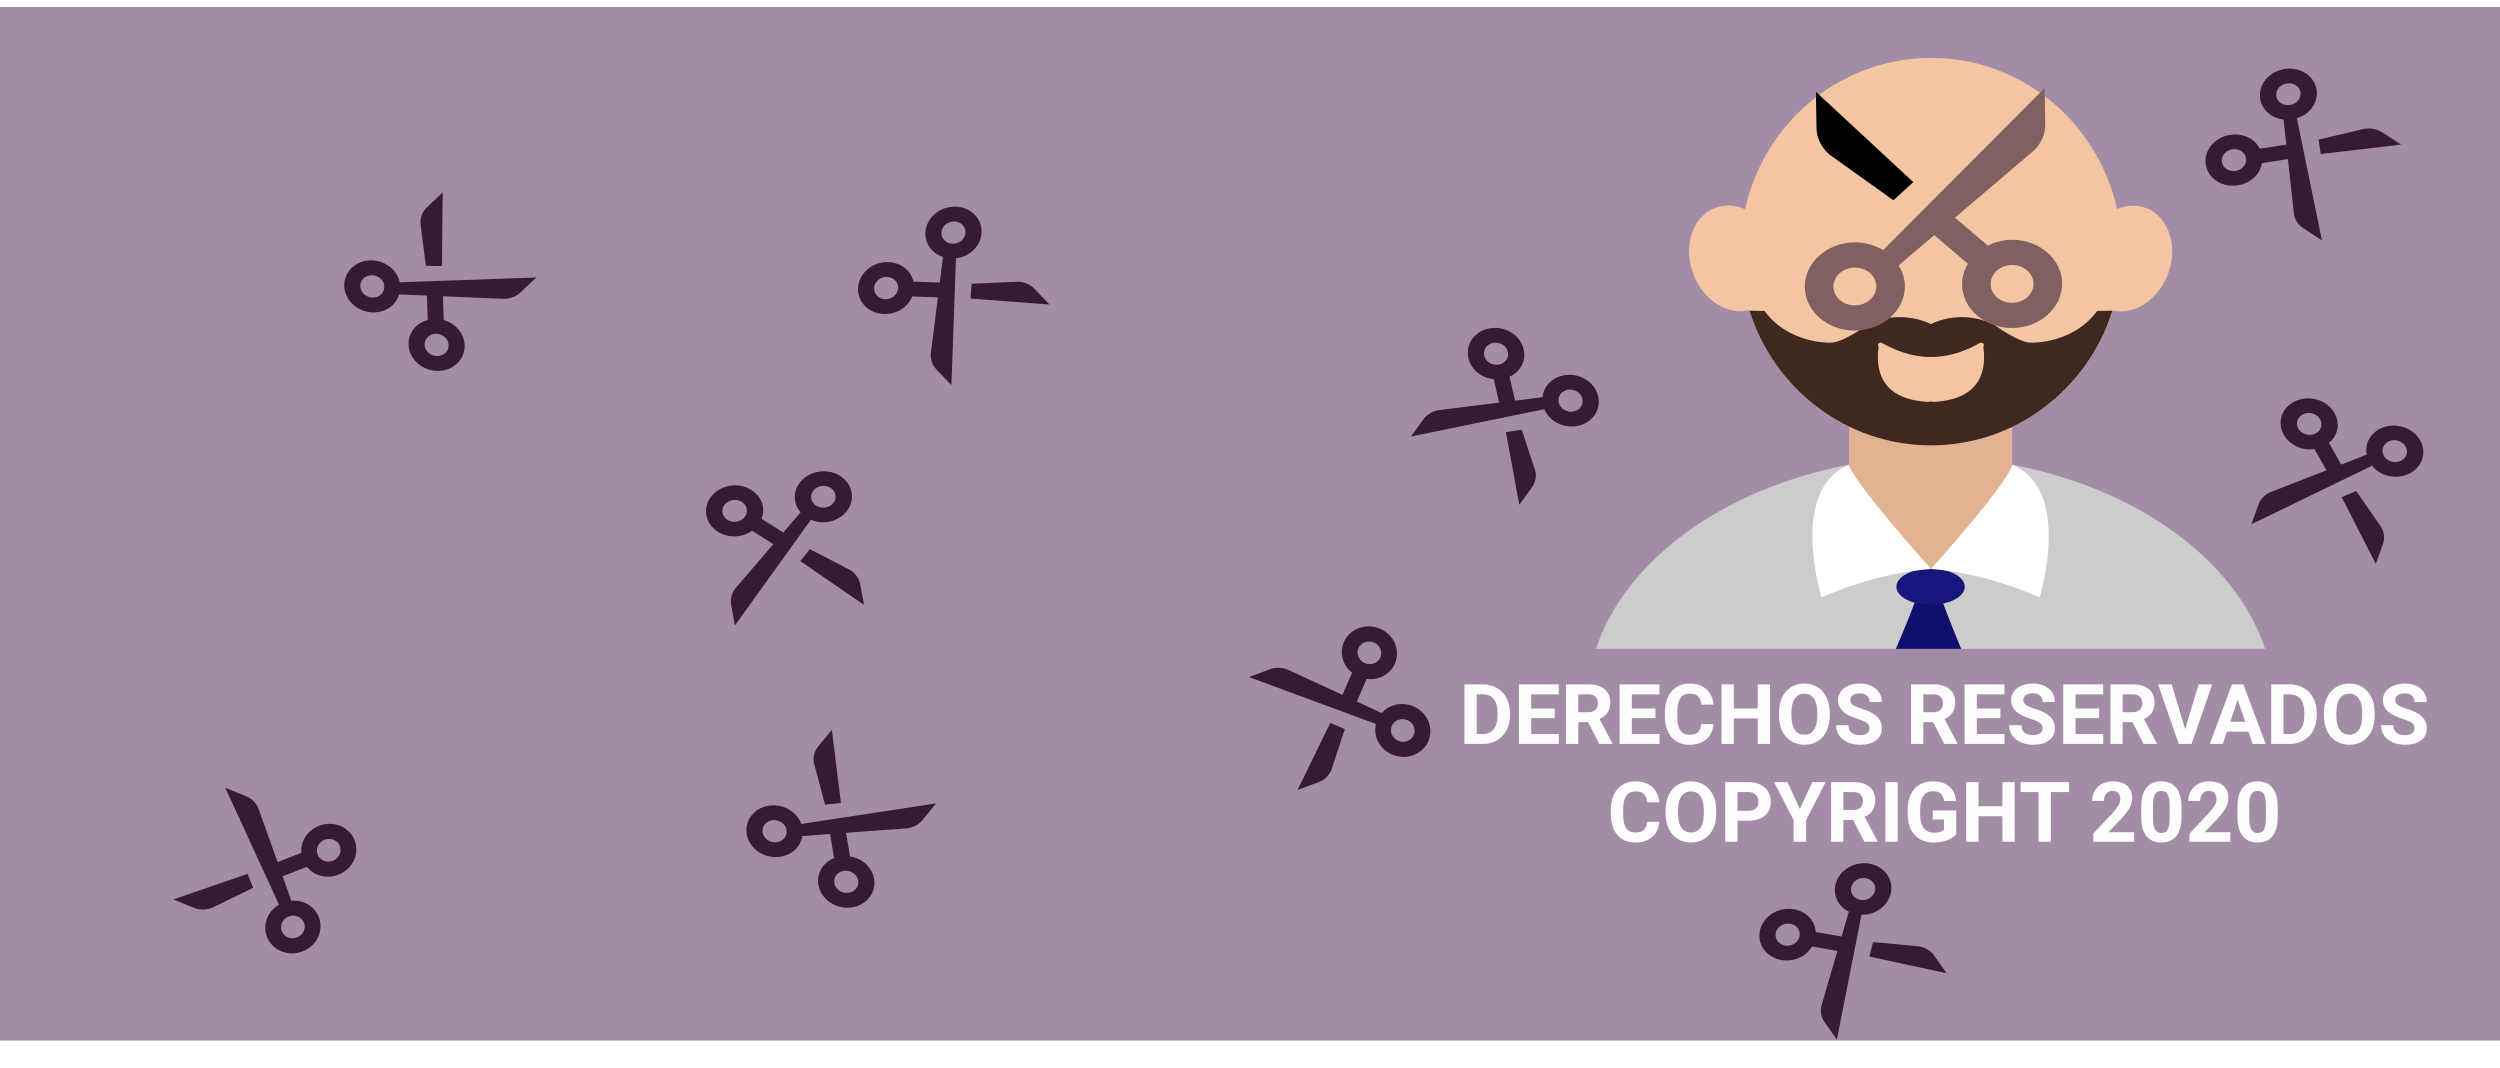 <svg width="358" height="153" viewBox="0 0 358 153" fill="none" xmlns="http://www.w3.org/2000/svg">
<g clip-path="url(#clip0)" filter="url(#filter0_d)">
<path d="M38.338 127.288C37.438 129.216 38.324 131.435 40.312 132.236C42.3 133.038 44.65 132.121 45.55 130.194C46.45 128.267 45.565 126.047 43.576 125.246C42.974 125.003 42.34 124.935 41.722 124.989L40.472 121.486L43.942 120.133C44.326 120.605 44.822 121.002 45.442 121.251C47.43 122.052 49.78 121.136 50.68 119.209C51.58 117.282 50.695 115.062 48.706 114.261C46.718 113.459 44.368 114.376 43.468 116.303C43.188 116.903 43.099 117.528 43.145 118.133L39.749 119.456L37.012 111.778C36.695 110.982 36.056 110.35 35.237 110.02L32.271 108.825L39.949 125.543C39.264 125.945 38.689 126.536 38.338 127.288ZM42.644 127.243C43.496 127.586 43.875 128.538 43.489 129.364C43.104 130.19 42.097 130.582 41.245 130.239C40.392 129.896 40.013 128.944 40.399 128.118C40.784 127.293 41.792 126.9 42.644 127.243ZM47.773 116.258C48.626 116.601 49.005 117.553 48.619 118.379C48.234 119.205 47.227 119.597 46.374 119.254C45.522 118.911 45.143 117.959 45.529 117.133C45.914 116.307 46.922 115.915 47.773 116.258Z" fill="#261B1B"/>
<path d="M30.37 126.001L36.248 123.132L35.451 121.133L24.809 124.803L27.775 125.998C28.594 126.328 29.528 126.33 30.37 126.001Z" fill="#261B1B"/>
</g>
<g clip-path="url(#clip1)" filter="url(#filter1_d)">
<path d="M197.23 101.957C198.069 103.908 200.389 104.888 202.402 104.141C204.415 103.394 205.369 101.2 204.53 99.249C203.691 97.297 201.372 96.318 199.359 97.065C198.749 97.291 198.251 97.661 197.856 98.106L194.299 96.463L195.709 93.223C196.34 93.302 196.993 93.254 197.62 93.021C199.633 92.274 200.587 90.08 199.748 88.129C198.909 86.178 196.59 85.198 194.577 85.945C192.564 86.692 191.609 88.887 192.448 90.838C192.71 91.445 193.125 91.944 193.619 92.34L192.239 95.51L184.443 91.908C183.612 91.556 182.678 91.532 181.849 91.84L178.847 92.954L197.031 99.666C196.856 100.401 196.903 101.196 197.23 101.957ZM200.228 99.087C201.091 98.767 202.085 99.186 202.445 100.022C202.804 100.858 202.395 101.799 201.532 102.119C200.67 102.439 199.675 102.019 199.316 101.183C198.956 100.347 199.366 99.407 200.228 99.087ZM195.446 87.967C196.309 87.647 197.303 88.067 197.663 88.903C198.022 89.739 197.613 90.68 196.75 90.999C195.888 91.32 194.894 90.9 194.534 90.064C194.175 89.228 194.584 88.287 195.446 87.967Z" fill="#261B1B"/>
<path d="M190.635 106.305L192.582 100.408L190.492 99.526L185.802 109.128L188.805 108.014C189.634 107.707 190.292 107.092 190.635 106.305Z" fill="#261B1B"/>
</g>
<g filter="url(#filter2_d)">
<path d="M118.568 70.737C120.797 70.383 122.314 68.481 121.949 66.497C121.583 64.512 119.473 63.186 117.243 63.54C115.014 63.894 113.498 65.796 113.863 67.78C113.973 68.382 114.259 68.911 114.645 69.363L112.171 72.25L109.054 70.292C109.269 69.735 109.356 69.132 109.242 68.514C108.877 66.529 106.766 65.203 104.537 65.557C102.308 65.911 100.791 67.813 101.156 69.797C101.521 71.782 103.632 73.109 105.861 72.755C106.556 72.644 107.168 72.371 107.687 72.005L110.737 73.923L105.313 80.25C104.769 80.932 104.549 81.774 104.699 82.592L105.244 85.552L116.114 70.439C116.851 70.752 117.698 70.876 118.568 70.737ZM116.173 67.414C116.016 66.563 116.667 65.748 117.622 65.596C118.577 65.445 119.482 66.013 119.638 66.864C119.795 67.714 119.145 68.529 118.189 68.681C117.234 68.833 116.329 68.264 116.173 67.414ZM103.466 69.431C103.31 68.58 103.96 67.765 104.915 67.613C105.871 67.462 106.775 68.03 106.932 68.881C107.088 69.731 106.438 70.546 105.483 70.698C104.528 70.85 103.623 70.281 103.466 69.431Z" fill="#261B1B"/>
<path d="M121.764 77.638L115.964 74.636L114.599 76.349L123.726 82.618L123.181 79.658C123.031 78.84 122.521 78.114 121.764 77.638Z" fill="#261B1B"/>
</g>
<g clip-path="url(#clip2)" filter="url(#filter3_d)">
<path d="M139.147 32.042C140.839 30.649 141.047 28.29 139.609 26.783C138.172 25.276 135.626 25.184 133.933 26.577C132.24 27.971 132.033 30.33 133.47 31.837C133.906 32.293 134.449 32.603 135.034 32.798L134.572 36.463L130.812 36.327C130.679 35.748 130.409 35.194 129.962 34.724C128.524 33.218 125.978 33.125 124.285 34.519C122.593 35.912 122.385 38.271 123.822 39.778C125.26 41.285 127.806 41.377 129.499 39.984C130.026 39.55 130.391 39.018 130.625 38.452L134.304 38.586L133.291 46.619C133.216 47.465 133.508 48.289 134.1 48.91L136.244 51.157L136.893 32.992C137.697 32.896 138.486 32.586 139.147 32.042ZM135.224 30.393C134.608 29.747 134.697 28.736 135.423 28.139C136.148 27.541 137.239 27.581 137.855 28.227C138.471 28.872 138.382 29.884 137.657 30.481C136.932 31.078 135.84 31.038 135.224 30.393ZM125.577 38.334C124.961 37.688 125.05 36.677 125.775 36.08C126.5 35.483 127.592 35.523 128.208 36.168C128.824 36.814 128.735 37.825 128.009 38.422C127.284 39.019 126.192 38.98 125.577 38.334Z" fill="#261B1B"/>
<path d="M145.782 36.337L139.15 36.63L138.963 38.754L150.277 39.606L148.133 37.358C147.541 36.738 146.695 36.37 145.782 36.337Z" fill="#261B1B"/>
</g>
<g clip-path="url(#clip3)" filter="url(#filter4_d)">
<path d="M56.06 34.401C54.444 32.932 51.896 32.906 50.38 34.345C48.864 35.784 48.945 38.15 50.561 39.619C52.177 41.089 54.725 41.114 56.242 39.675C56.701 39.239 56.995 38.714 57.163 38.159L61.132 38.327L61.252 41.82C60.64 41.985 60.063 42.273 59.591 42.721C58.075 44.16 58.156 46.526 59.773 47.996C61.389 49.465 63.937 49.491 65.453 48.052C66.969 46.613 66.888 44.247 65.272 42.778C64.769 42.32 64.172 42.02 63.547 41.843L63.431 38.425L72.128 38.794C73.042 38.803 73.906 38.475 74.531 37.882L76.792 35.736L57.239 36.422C57.079 35.684 56.691 34.975 56.06 34.401ZM54.567 38.153C53.917 38.769 52.825 38.758 52.132 38.129C51.44 37.499 51.405 36.484 52.054 35.868C52.704 35.252 53.797 35.262 54.489 35.892C55.182 36.522 55.217 37.536 54.567 38.153ZM63.778 46.529C63.129 47.145 62.036 47.135 61.344 46.505C60.651 45.875 60.616 44.861 61.266 44.245C61.916 43.628 63.008 43.639 63.701 44.269C64.393 44.898 64.428 45.913 63.778 46.529Z" fill="#261B1B"/>
<path d="M60.202 27.949L60.986 34.073L63.281 34.096L63.394 23.552L61.132 25.698C60.508 26.291 60.173 27.101 60.202 27.949Z" fill="#261B1B"/>
</g>
<g clip-path="url(#clip4)" filter="url(#filter5_d)">
<path d="M113.299 112.121C111.498 110.849 108.967 111.119 107.655 112.722C106.344 114.324 106.741 116.663 108.542 117.934C110.342 119.205 112.874 118.936 114.186 117.333C114.583 116.847 114.805 116.292 114.897 115.721L118.857 115.429L119.444 118.881C118.859 119.116 118.326 119.469 117.917 119.968C116.606 121.571 117.003 123.909 118.804 125.18C120.605 126.452 123.136 126.182 124.448 124.579C125.76 122.977 125.362 120.638 123.561 119.367C123.001 118.971 122.368 118.742 121.725 118.639L121.151 115.261L129.831 114.622C130.739 114.525 131.552 114.1 132.092 113.439L134.049 111.048L114.74 113.99C114.482 113.276 114.002 112.617 113.299 112.121ZM112.32 116.015C111.758 116.702 110.673 116.818 109.901 116.273C109.129 115.728 108.959 114.726 109.521 114.039C110.083 113.352 111.168 113.237 111.94 113.782C112.711 114.326 112.882 115.329 112.32 116.015ZM122.582 123.262C122.02 123.949 120.935 124.064 120.163 123.519C119.392 122.975 119.221 121.972 119.783 121.286C120.345 120.599 121.431 120.483 122.202 121.028C122.974 121.573 123.144 122.575 122.582 123.262Z" fill="#261B1B"/>
<path d="M116.544 105.24L118.143 111.226L120.423 110.983L119.122 100.508L117.165 102.899C116.625 103.559 116.401 104.401 116.544 105.24Z" fill="#261B1B"/>
</g>
<g clip-path="url(#clip5)" filter="url(#filter6_d)">
<path d="M268.941 126.366C270.836 125.22 271.416 122.915 270.233 121.227C269.05 119.54 266.546 119.101 264.651 120.247C262.756 121.394 262.176 123.699 263.359 125.386C263.718 125.897 264.206 126.278 264.753 126.551L263.715 130.113L260.019 129.464C259.978 128.873 259.8 128.288 259.431 127.762C258.248 126.075 255.745 125.636 253.849 126.782C251.954 127.929 251.375 130.234 252.557 131.921C253.74 133.608 256.244 134.047 258.139 132.901C258.73 132.544 259.175 132.068 259.496 131.54L263.113 132.176L260.838 139.983C260.63 140.809 260.787 141.664 261.274 142.359L263.039 144.876L266.561 126.997C267.372 127.012 268.202 126.813 268.941 126.366ZM265.323 124.198C264.816 123.475 265.065 122.487 265.877 121.996C266.689 121.504 267.762 121.693 268.269 122.416C268.776 123.139 268.528 124.127 267.715 124.618C266.903 125.109 265.83 124.921 265.323 124.198ZM254.521 130.733C254.015 130.01 254.263 129.022 255.075 128.53C255.887 128.039 256.96 128.227 257.467 128.95C257.974 129.673 257.726 130.661 256.914 131.153C256.102 131.644 255.028 131.455 254.521 130.733Z" fill="#261B1B"/>
<path d="M274.823 131.522L268.217 130.904L267.695 132.98L278.751 135.37L276.986 132.854C276.499 132.159 275.721 131.68 274.823 131.522Z" fill="#261B1B"/>
</g>
<g clip-path="url(#clip6)" filter="url(#filter7_d)">
<path d="M341.687 64.053C343.837 64.738 346.143 63.749 346.827 61.849C347.511 59.949 346.319 57.847 344.169 57.162C342.019 56.477 339.713 57.466 339.029 59.366C338.822 59.942 338.805 60.532 338.917 61.1L335.265 62.524L333.505 59.419C333.977 59.028 334.36 58.538 334.573 57.947C335.257 56.047 334.065 53.944 331.915 53.259C329.765 52.575 327.459 53.563 326.775 55.463C326.091 57.363 327.283 59.466 329.433 60.151C330.102 60.364 330.782 60.398 331.427 60.309L333.149 63.348L325.145 66.466C324.318 66.821 323.696 67.46 323.414 68.243L322.393 71.077L339.669 62.697C340.163 63.3 340.848 63.786 341.687 64.053ZM341.257 60.075C341.55 59.261 342.539 58.837 343.46 59.131C344.381 59.424 344.892 60.325 344.599 61.14C344.306 61.954 343.317 62.377 342.396 62.084C341.475 61.791 340.964 60.889 341.257 60.075ZM329.003 56.173C329.296 55.359 330.285 54.935 331.206 55.228C332.127 55.522 332.638 56.423 332.345 57.237C332.052 58.051 331.063 58.475 330.142 58.182C329.221 57.888 328.71 56.987 329.003 56.173Z" fill="#261B1B"/>
<path d="M341.011 71.519L337.408 66.304L335.331 67.194L340.217 76.753L341.238 73.919C341.52 73.136 341.438 72.273 341.011 71.519Z" fill="#261B1B"/>
</g>
<g clip-path="url(#clip7)" filter="url(#filter8_d)">
<path d="M330.941 11.608C332.308 9.953 331.965 7.66 330.175 6.495C328.385 5.33 325.817 5.728 324.45 7.383C323.083 9.038 323.427 11.331 325.216 12.496C325.759 12.849 326.374 13.041 327.005 13.115L327.4 16.705L323.608 17.293C323.339 16.766 322.94 16.288 322.383 15.925C320.593 14.76 318.025 15.159 316.658 16.813C315.291 18.468 315.635 20.761 317.425 21.926C319.214 23.091 321.782 22.692 323.149 21.038C323.575 20.523 323.816 19.945 323.917 19.36L327.628 18.785L328.492 26.652C328.615 27.475 329.099 28.206 329.836 28.686L332.506 30.424L328.909 12.945C329.691 12.7 330.408 12.253 330.941 11.608ZM326.633 10.781C325.866 10.282 325.719 9.299 326.305 8.59C326.891 7.881 327.991 7.71 328.758 8.209C329.525 8.709 329.672 9.692 329.087 10.401C328.501 11.11 327.4 11.28 326.633 10.781ZM318.841 20.212C318.074 19.712 317.927 18.729 318.513 18.02C319.099 17.311 320.199 17.14 320.966 17.64C321.733 18.139 321.881 19.122 321.295 19.831C320.709 20.54 319.608 20.711 318.841 20.212Z" fill="#261B1B"/>
<path d="M338.58 14.443L332.016 15.99L332.326 18.055L343.839 16.707L341.17 14.97C340.432 14.49 339.501 14.3 338.58 14.443Z" fill="#261B1B"/>
</g>
<g clip-path="url(#clip8)" filter="url(#filter9_d)">
<path d="M222.697 56.394C224.569 57.574 227.082 57.177 228.298 55.511C229.514 53.845 228.981 51.53 227.109 50.351C225.238 49.172 222.725 49.568 221.509 51.234C221.14 51.739 220.951 52.305 220.893 52.879L216.955 53.37L216.168 49.952C216.738 49.689 217.25 49.309 217.629 48.79C218.846 47.124 218.312 44.809 216.441 43.63C214.569 42.451 212.056 42.847 210.84 44.514C209.623 46.18 210.157 48.495 212.028 49.674C212.611 50.041 213.256 50.238 213.904 50.308L214.674 53.653L206.044 54.727C205.143 54.869 204.356 55.335 203.855 56.021L202.04 58.507L221.15 54.6C221.449 55.3 221.967 55.934 222.697 56.394ZM223.449 52.456C223.97 51.742 225.047 51.572 225.849 52.078C226.651 52.583 226.879 53.575 226.358 54.289C225.837 55.003 224.76 55.173 223.958 54.668C223.156 54.162 222.927 53.17 223.449 52.456ZM212.78 45.736C213.301 45.022 214.378 44.852 215.18 45.357C215.982 45.862 216.211 46.854 215.689 47.568C215.168 48.282 214.091 48.452 213.289 47.947C212.487 47.442 212.258 46.45 212.78 45.736Z" fill="#261B1B"/>
<path d="M219.857 63.428L217.913 57.531L215.65 57.888L217.559 68.282L219.373 65.796C219.874 65.11 220.049 64.258 219.857 63.428Z" fill="#261B1B"/>
</g>
<rect y="1" width="358" height="148" fill="#481D4F" fill-opacity="0.5"/>
<path d="M209.702 106.534V98.002H212.327C213.077 98.002 213.747 98.172 214.337 98.512C214.931 98.848 215.394 99.329 215.726 99.954C216.058 100.575 216.224 101.282 216.224 102.075V102.467C216.224 103.26 216.06 103.965 215.732 104.582C215.407 105.2 214.948 105.678 214.355 106.018C213.761 106.358 213.091 106.53 212.345 106.534H209.702ZM211.46 99.426V105.121H212.31C212.997 105.121 213.523 104.897 213.886 104.448C214.249 103.998 214.435 103.356 214.442 102.52V102.069C214.442 101.202 214.263 100.545 213.903 100.1C213.544 99.651 213.019 99.426 212.327 99.426H211.46ZM222.64 102.836H219.265V105.121H223.226V106.534H217.507V98.002H223.214V99.426H219.265V101.459H222.64V102.836ZM227.415 103.411H226.015V106.534H224.257V98.002H227.427C228.435 98.002 229.212 98.227 229.759 98.676C230.306 99.125 230.579 99.76 230.579 100.58C230.579 101.162 230.452 101.649 230.198 102.039C229.948 102.426 229.567 102.735 229.056 102.965L230.901 106.452V106.534H229.015L227.415 103.411ZM226.015 101.987H227.433C227.874 101.987 228.216 101.875 228.458 101.653C228.7 101.426 228.821 101.116 228.821 100.721C228.821 100.319 228.706 100.002 228.476 99.772C228.249 99.541 227.9 99.426 227.427 99.426H226.015V101.987ZM237.054 102.836H233.679V105.121H237.64V106.534H231.921V98.002H237.628V99.426H233.679V101.459H237.054V102.836ZM245.368 103.692C245.302 104.61 244.962 105.332 244.349 105.86C243.739 106.387 242.935 106.651 241.935 106.651C240.841 106.651 239.98 106.284 239.351 105.549C238.726 104.811 238.413 103.799 238.413 102.514V101.993C238.413 101.172 238.558 100.45 238.847 99.825C239.136 99.2 239.548 98.721 240.083 98.389C240.622 98.053 241.247 97.885 241.958 97.885C242.942 97.885 243.735 98.149 244.337 98.676C244.939 99.204 245.286 99.944 245.38 100.897H243.622C243.579 100.346 243.425 99.948 243.159 99.702C242.898 99.452 242.497 99.327 241.958 99.327C241.372 99.327 240.933 99.537 240.64 99.959C240.351 100.377 240.202 101.028 240.194 101.911V102.555C240.194 103.477 240.333 104.151 240.61 104.577C240.892 105.002 241.333 105.215 241.935 105.215C242.478 105.215 242.882 105.092 243.148 104.846C243.417 104.596 243.571 104.211 243.61 103.692H245.368ZM253.466 106.534H251.708V102.877H248.28V106.534H246.523V98.002H248.28V101.459H251.708V98.002H253.466V106.534ZM262.015 102.461C262.015 103.301 261.866 104.037 261.569 104.67C261.273 105.303 260.847 105.791 260.292 106.135C259.741 106.479 259.109 106.651 258.394 106.651C257.687 106.651 257.056 106.481 256.501 106.141C255.946 105.801 255.517 105.317 255.212 104.688C254.907 104.055 254.753 103.329 254.749 102.508V102.086C254.749 101.246 254.9 100.508 255.2 99.871C255.505 99.231 255.933 98.741 256.484 98.401C257.038 98.057 257.671 97.885 258.382 97.885C259.093 97.885 259.724 98.057 260.275 98.401C260.829 98.741 261.257 99.231 261.558 99.871C261.862 100.508 262.015 101.245 262.015 102.08V102.461ZM260.234 102.075C260.234 101.18 260.073 100.5 259.753 100.036C259.433 99.571 258.976 99.338 258.382 99.338C257.792 99.338 257.337 99.569 257.017 100.03C256.696 100.487 256.534 101.159 256.53 102.045V102.461C256.53 103.332 256.691 104.008 257.011 104.489C257.331 104.969 257.792 105.209 258.394 105.209C258.984 105.209 259.437 104.979 259.753 104.518C260.069 104.053 260.23 103.377 260.234 102.491V102.075ZM267.716 104.295C267.716 103.963 267.599 103.709 267.364 103.534C267.13 103.354 266.708 103.166 266.099 102.971C265.489 102.772 265.007 102.577 264.651 102.385C263.683 101.862 263.198 101.157 263.198 100.27C263.198 99.809 263.327 99.399 263.585 99.039C263.847 98.676 264.22 98.393 264.704 98.19C265.192 97.987 265.739 97.885 266.345 97.885C266.954 97.885 267.497 97.996 267.974 98.219C268.45 98.438 268.819 98.748 269.081 99.151C269.347 99.553 269.48 100.01 269.48 100.522H267.722C267.722 100.131 267.599 99.829 267.353 99.614C267.107 99.395 266.761 99.285 266.316 99.285C265.886 99.285 265.552 99.377 265.314 99.561C265.075 99.741 264.956 99.979 264.956 100.276C264.956 100.553 265.095 100.786 265.372 100.973C265.653 101.161 266.066 101.336 266.609 101.5C267.609 101.801 268.337 102.174 268.794 102.62C269.251 103.065 269.48 103.62 269.48 104.284C269.48 105.022 269.2 105.602 268.642 106.024C268.083 106.442 267.331 106.651 266.386 106.651C265.73 106.651 265.132 106.532 264.593 106.293C264.054 106.051 263.642 105.721 263.357 105.303C263.075 104.885 262.935 104.401 262.935 103.85H264.698C264.698 104.791 265.261 105.262 266.386 105.262C266.804 105.262 267.13 105.178 267.364 105.01C267.599 104.838 267.716 104.6 267.716 104.295ZM276.821 103.411H275.421V106.534H273.663V98.002H276.833C277.841 98.002 278.618 98.227 279.165 98.676C279.712 99.125 279.985 99.76 279.985 100.58C279.985 101.162 279.859 101.649 279.605 102.039C279.355 102.426 278.974 102.735 278.462 102.965L280.308 106.452V106.534H278.421L276.821 103.411ZM275.421 101.987H276.839C277.28 101.987 277.622 101.875 277.864 101.653C278.107 101.426 278.228 101.116 278.228 100.721C278.228 100.319 278.112 100.002 277.882 99.772C277.655 99.541 277.306 99.426 276.833 99.426H275.421V101.987ZM286.46 102.836H283.085V105.121H287.046V106.534H281.327V98.002H287.034V99.426H283.085V101.459H286.46V102.836ZM292.501 104.295C292.501 103.963 292.384 103.709 292.15 103.534C291.915 103.354 291.493 103.166 290.884 102.971C290.275 102.772 289.792 102.577 289.437 102.385C288.468 101.862 287.984 101.157 287.984 100.27C287.984 99.809 288.112 99.399 288.37 99.039C288.632 98.676 289.005 98.393 289.489 98.19C289.978 97.987 290.525 97.885 291.13 97.885C291.739 97.885 292.282 97.996 292.759 98.219C293.235 98.438 293.605 98.748 293.866 99.151C294.132 99.553 294.265 100.01 294.265 100.522H292.507C292.507 100.131 292.384 99.829 292.138 99.614C291.892 99.395 291.546 99.285 291.101 99.285C290.671 99.285 290.337 99.377 290.099 99.561C289.86 99.741 289.741 99.979 289.741 100.276C289.741 100.553 289.88 100.786 290.157 100.973C290.439 101.161 290.851 101.336 291.394 101.5C292.394 101.801 293.122 102.174 293.579 102.62C294.036 103.065 294.265 103.62 294.265 104.284C294.265 105.022 293.985 105.602 293.427 106.024C292.868 106.442 292.116 106.651 291.171 106.651C290.515 106.651 289.917 106.532 289.378 106.293C288.839 106.051 288.427 105.721 288.142 105.303C287.86 104.885 287.72 104.401 287.72 103.85H289.484C289.484 104.791 290.046 105.262 291.171 105.262C291.589 105.262 291.915 105.178 292.15 105.01C292.384 104.838 292.501 104.6 292.501 104.295ZM300.593 102.836H297.218V105.121H301.179V106.534H295.46V98.002H301.167V99.426H297.218V101.459H300.593V102.836ZM305.368 103.411H303.968V106.534H302.21V98.002H305.38C306.388 98.002 307.165 98.227 307.712 98.676C308.259 99.125 308.532 99.76 308.532 100.58C308.532 101.162 308.405 101.649 308.151 102.039C307.901 102.426 307.521 102.735 307.009 102.965L308.855 106.452V106.534H306.968L305.368 103.411ZM303.968 101.987H305.386C305.827 101.987 306.169 101.875 306.411 101.653C306.653 101.426 306.775 101.116 306.775 100.721C306.775 100.319 306.659 100.002 306.429 99.772C306.202 99.541 305.853 99.426 305.38 99.426H303.968V101.987ZM312.909 104.418L314.843 98.002H316.8L313.829 106.534H311.995L309.036 98.002H310.987L312.909 104.418ZM321.98 104.776H318.898L318.312 106.534H316.442L319.618 98.002H321.247L324.441 106.534H322.571L321.98 104.776ZM319.372 103.352H321.505L320.433 100.159L319.372 103.352ZM325.237 106.534V98.002H327.862C328.612 98.002 329.282 98.172 329.872 98.512C330.466 98.848 330.929 99.329 331.261 99.954C331.593 100.575 331.759 101.282 331.759 102.075V102.467C331.759 103.26 331.595 103.965 331.267 104.582C330.942 105.2 330.484 105.678 329.89 106.018C329.296 106.358 328.626 106.53 327.88 106.534H325.237ZM326.995 99.426V105.121H327.845C328.532 105.121 329.058 104.897 329.421 104.448C329.784 103.998 329.97 103.356 329.978 102.52V102.069C329.978 101.202 329.798 100.545 329.439 100.1C329.079 99.651 328.554 99.426 327.862 99.426H326.995ZM340.05 102.461C340.05 103.301 339.901 104.037 339.605 104.67C339.308 105.303 338.882 105.791 338.327 106.135C337.776 106.479 337.144 106.651 336.429 106.651C335.722 106.651 335.091 106.481 334.536 106.141C333.982 105.801 333.552 105.317 333.247 104.688C332.942 104.055 332.788 103.329 332.784 102.508V102.086C332.784 101.246 332.935 100.508 333.235 99.871C333.54 99.231 333.968 98.741 334.519 98.401C335.073 98.057 335.706 97.885 336.417 97.885C337.128 97.885 337.759 98.057 338.31 98.401C338.864 98.741 339.292 99.231 339.593 99.871C339.898 100.508 340.05 101.245 340.05 102.08V102.461ZM338.269 102.075C338.269 101.18 338.109 100.5 337.788 100.036C337.468 99.571 337.011 99.338 336.417 99.338C335.827 99.338 335.372 99.569 335.052 100.03C334.732 100.487 334.569 101.159 334.566 102.045V102.461C334.566 103.332 334.726 104.008 335.046 104.489C335.366 104.969 335.827 105.209 336.429 105.209C337.019 105.209 337.472 104.979 337.788 104.518C338.105 104.053 338.265 103.377 338.269 102.491V102.075ZM345.751 104.295C345.751 103.963 345.634 103.709 345.4 103.534C345.165 103.354 344.743 103.166 344.134 102.971C343.525 102.772 343.042 102.577 342.687 102.385C341.718 101.862 341.234 101.157 341.234 100.27C341.234 99.809 341.362 99.399 341.62 99.039C341.882 98.676 342.255 98.393 342.739 98.19C343.228 97.987 343.775 97.885 344.38 97.885C344.989 97.885 345.532 97.996 346.009 98.219C346.485 98.438 346.855 98.748 347.116 99.151C347.382 99.553 347.515 100.01 347.515 100.522H345.757C345.757 100.131 345.634 99.829 345.388 99.614C345.142 99.395 344.796 99.285 344.351 99.285C343.921 99.285 343.587 99.377 343.349 99.561C343.11 99.741 342.991 99.979 342.991 100.276C342.991 100.553 343.13 100.786 343.407 100.973C343.689 101.161 344.101 101.336 344.644 101.5C345.644 101.801 346.372 102.174 346.829 102.62C347.286 103.065 347.515 103.62 347.515 104.284C347.515 105.022 347.235 105.602 346.677 106.024C346.118 106.442 345.366 106.651 344.421 106.651C343.765 106.651 343.167 106.532 342.628 106.293C342.089 106.051 341.677 105.721 341.392 105.303C341.11 104.885 340.97 104.401 340.97 103.85H342.734C342.734 104.791 343.296 105.262 344.421 105.262C344.839 105.262 345.165 105.178 345.4 105.01C345.634 104.838 345.751 104.6 345.751 104.295ZM237.61 117.692C237.544 118.61 237.204 119.332 236.591 119.86C235.982 120.387 235.177 120.651 234.177 120.651C233.083 120.651 232.222 120.284 231.593 119.549C230.968 118.811 230.655 117.799 230.655 116.514V115.993C230.655 115.172 230.8 114.45 231.089 113.825C231.378 113.2 231.79 112.721 232.325 112.389C232.864 112.053 233.489 111.885 234.2 111.885C235.185 111.885 235.978 112.149 236.579 112.676C237.181 113.204 237.528 113.944 237.622 114.897H235.864C235.821 114.346 235.667 113.948 235.401 113.702C235.14 113.452 234.739 113.327 234.2 113.327C233.614 113.327 233.175 113.537 232.882 113.959C232.593 114.377 232.444 115.028 232.437 115.911V116.555C232.437 117.477 232.575 118.151 232.853 118.577C233.134 119.002 233.575 119.215 234.177 119.215C234.72 119.215 235.124 119.092 235.39 118.846C235.659 118.596 235.814 118.211 235.853 117.692H237.61ZM245.773 116.461C245.773 117.301 245.624 118.037 245.327 118.67C245.03 119.303 244.605 119.791 244.05 120.135C243.499 120.479 242.866 120.651 242.151 120.651C241.444 120.651 240.814 120.481 240.259 120.141C239.704 119.801 239.275 119.317 238.97 118.688C238.665 118.055 238.511 117.329 238.507 116.508V116.086C238.507 115.246 238.657 114.508 238.958 113.871C239.263 113.231 239.691 112.741 240.241 112.401C240.796 112.057 241.429 111.885 242.14 111.885C242.851 111.885 243.482 112.057 244.032 112.401C244.587 112.741 245.015 113.231 245.316 113.871C245.62 114.508 245.773 115.245 245.773 116.08V116.461ZM243.991 116.075C243.991 115.18 243.831 114.5 243.511 114.036C243.191 113.571 242.734 113.338 242.14 113.338C241.55 113.338 241.095 113.569 240.775 114.03C240.454 114.487 240.292 115.159 240.288 116.045V116.461C240.288 117.332 240.448 118.008 240.769 118.489C241.089 118.969 241.55 119.209 242.151 119.209C242.741 119.209 243.194 118.979 243.511 118.518C243.827 118.053 243.987 117.377 243.991 116.491V116.075ZM248.808 117.528V120.534H247.05V112.002H250.378C251.019 112.002 251.581 112.12 252.066 112.354C252.554 112.588 252.929 112.922 253.191 113.356C253.452 113.786 253.583 114.276 253.583 114.827C253.583 115.662 253.296 116.323 252.722 116.807C252.151 117.287 251.36 117.528 250.349 117.528H248.808ZM248.808 116.104H250.378C250.843 116.104 251.196 115.995 251.439 115.776C251.685 115.557 251.808 115.245 251.808 114.838C251.808 114.42 251.685 114.082 251.439 113.825C251.192 113.567 250.853 113.434 250.419 113.426H248.808V116.104ZM257.737 115.846L259.513 112.002H261.435L258.634 117.44V120.534H256.847V117.44L254.046 112.002H255.974L257.737 115.846ZM265.372 117.411H263.972V120.534H262.214V112.002H265.384C266.392 112.002 267.169 112.227 267.716 112.676C268.263 113.125 268.536 113.76 268.536 114.58C268.536 115.162 268.409 115.649 268.155 116.039C267.905 116.426 267.525 116.735 267.013 116.965L268.859 120.452V120.534H266.972L265.372 117.411ZM263.972 115.987H265.39C265.831 115.987 266.173 115.875 266.415 115.653C266.657 115.426 266.778 115.116 266.778 114.721C266.778 114.319 266.663 114.002 266.433 113.772C266.206 113.541 265.857 113.426 265.384 113.426H263.972V115.987ZM271.747 120.534H269.989V112.002H271.747V120.534ZM280.132 119.455C279.816 119.834 279.368 120.129 278.79 120.34C278.212 120.547 277.571 120.651 276.868 120.651C276.13 120.651 275.482 120.491 274.923 120.17C274.368 119.846 273.939 119.377 273.634 118.764C273.333 118.151 273.179 117.43 273.171 116.602V116.022C273.171 115.17 273.314 114.434 273.599 113.813C273.888 113.188 274.302 112.711 274.841 112.383C275.384 112.051 276.019 111.885 276.745 111.885C277.757 111.885 278.548 112.127 279.118 112.612C279.689 113.092 280.026 113.793 280.132 114.715H278.421C278.343 114.227 278.169 113.87 277.9 113.643C277.634 113.416 277.267 113.303 276.798 113.303C276.2 113.303 275.745 113.528 275.433 113.977C275.12 114.426 274.962 115.094 274.958 115.981V116.526C274.958 117.42 275.128 118.096 275.468 118.553C275.808 119.01 276.306 119.239 276.962 119.239C277.622 119.239 278.093 119.098 278.374 118.817V117.346H276.775V116.051H280.132V119.455ZM288.505 120.534H286.747V116.877H283.319V120.534H281.562V112.002H283.319V115.459H286.747V112.002H288.505V120.534ZM296.292 113.426H293.679V120.534H291.921V113.426H289.343V112.002H296.292V113.426ZM305.603 120.534H299.755V119.373L302.515 116.432C302.894 116.018 303.173 115.657 303.353 115.348C303.536 115.039 303.628 114.746 303.628 114.469C303.628 114.09 303.532 113.793 303.341 113.579C303.15 113.36 302.876 113.25 302.521 113.25C302.138 113.25 301.835 113.383 301.612 113.649C301.394 113.911 301.284 114.256 301.284 114.686H299.585C299.585 114.166 299.708 113.692 299.954 113.262C300.204 112.832 300.556 112.496 301.009 112.254C301.462 112.008 301.976 111.885 302.55 111.885C303.429 111.885 304.11 112.096 304.595 112.518C305.083 112.94 305.327 113.536 305.327 114.305C305.327 114.727 305.218 115.157 304.999 115.594C304.78 116.032 304.405 116.541 303.874 117.123L301.935 119.168H305.603V120.534ZM312.388 117.006C312.388 118.186 312.144 119.088 311.655 119.713C311.167 120.338 310.452 120.651 309.511 120.651C308.581 120.651 307.87 120.344 307.378 119.731C306.886 119.118 306.634 118.239 306.622 117.094V115.524C306.622 114.332 306.868 113.428 307.36 112.811C307.857 112.194 308.569 111.885 309.499 111.885C310.429 111.885 311.14 112.192 311.632 112.805C312.124 113.414 312.376 114.291 312.388 115.436V117.006ZM310.694 115.284C310.694 114.577 310.597 114.063 310.401 113.743C310.21 113.418 309.909 113.256 309.499 113.256C309.101 113.256 308.806 113.411 308.614 113.719C308.427 114.024 308.327 114.502 308.316 115.155V117.229C308.316 117.924 308.409 118.442 308.597 118.782C308.788 119.118 309.093 119.286 309.511 119.286C309.925 119.286 310.224 119.123 310.407 118.799C310.591 118.475 310.687 117.979 310.694 117.311V115.284ZM319.384 120.534H313.536V119.373L316.296 116.432C316.675 116.018 316.954 115.657 317.134 115.348C317.317 115.039 317.409 114.746 317.409 114.469C317.409 114.09 317.314 113.793 317.122 113.579C316.931 113.36 316.657 113.25 316.302 113.25C315.919 113.25 315.616 113.383 315.394 113.649C315.175 113.911 315.066 114.256 315.066 114.686H313.366C313.366 114.166 313.489 113.692 313.735 113.262C313.985 112.832 314.337 112.496 314.79 112.254C315.243 112.008 315.757 111.885 316.331 111.885C317.21 111.885 317.892 112.096 318.376 112.518C318.864 112.94 319.109 113.536 319.109 114.305C319.109 114.727 318.999 115.157 318.78 115.594C318.562 116.032 318.187 116.541 317.655 117.123L315.716 119.168H319.384V120.534ZM326.169 117.006C326.169 118.186 325.925 119.088 325.437 119.713C324.948 120.338 324.234 120.651 323.292 120.651C322.362 120.651 321.651 120.344 321.159 119.731C320.667 119.118 320.415 118.239 320.403 117.094V115.524C320.403 114.332 320.65 113.428 321.142 112.811C321.638 112.194 322.351 111.885 323.28 111.885C324.21 111.885 324.921 112.192 325.413 112.805C325.905 113.414 326.157 114.291 326.169 115.436V117.006ZM324.476 115.284C324.476 114.577 324.378 114.063 324.183 113.743C323.991 113.418 323.691 113.256 323.28 113.256C322.882 113.256 322.587 113.411 322.396 113.719C322.208 114.024 322.109 114.502 322.097 115.155V117.229C322.097 117.924 322.191 118.442 322.378 118.782C322.569 119.118 322.874 119.286 323.292 119.286C323.706 119.286 324.005 119.123 324.189 118.799C324.372 118.475 324.468 117.979 324.476 117.311V115.284Z" fill="#FDFDFD"/>
<path d="M278.029 82.8L274.902 82.8C269.327 82.8 264.782 78.857 264.782 73.983L264.782 56.736C264.782 51.878 269.308 47.918 274.902 47.918L278.029 47.918C283.603 47.918 288.148 51.861 288.148 56.736L288.148 73.983C288.129 78.857 283.603 82.8 278.029 82.8Z" fill="#E2B291"/>
<path d="M324.371 92.922C320.215 80.262 306.134 69.954 288.129 66.552L288.129 66.739C288.129 68.854 276.514 81.497 276.514 81.497C276.514 81.497 264.763 68.871 264.763 66.739L264.763 66.552C246.778 69.954 232.696 80.262 228.54 92.922L324.371 92.922Z" fill="#CCCCCC"/>
<path d="M280.845 92.922C279.66 90.044 277.893 85.678 278.029 85.542L274.377 85.542C274.533 85.678 272.707 90.044 271.483 92.922L280.845 92.922Z" fill="#0F0F6D"/>
<path d="M276.456 86.609C279.159 86.609 281.35 85.449 281.35 84.019C281.35 82.589 279.159 81.43 276.456 81.43C273.752 81.43 271.561 82.589 271.561 84.019C271.561 85.449 273.752 86.609 276.456 86.609Z" fill="#18157C"/>
<path d="M288.129 66.552C288.129 66.552 288.537 67.974 276.514 81.48C276.514 81.48 283.603 81.802 292.071 85.542C292.091 85.542 296.83 70.124 288.129 66.552Z" fill="white"/>
<path d="M264.782 66.552C264.782 66.552 264.511 67.974 276.533 81.48C276.533 81.48 269.308 81.802 260.84 85.542C260.82 85.542 256.081 70.124 264.782 66.552Z" fill="white"/>
<path d="M302.715 44.495C306.143 45.144 309.756 42.324 310.786 38.195C311.816 34.066 309.872 30.193 306.444 29.544C303.017 28.895 299.403 31.715 298.373 35.844C297.343 39.973 299.287 43.846 302.715 44.495Z" fill="#F4C5A2"/>
<path d="M246.483 29.526C243.056 30.175 241.112 34.048 242.142 38.177C243.172 42.306 246.785 45.126 250.213 44.477C253.641 43.828 255.584 39.955 254.555 35.826C253.525 31.697 249.911 28.877 246.483 29.526Z" fill="#F4C5A2"/>
<path d="M276.533 63.777C291.604 63.777 303.822 51.357 303.822 36.036C303.822 20.716 291.604 8.296 276.533 8.296C261.462 8.296 249.244 20.716 249.244 36.036C249.244 51.357 261.462 63.777 276.533 63.777Z" fill="#F4C5A2"/>
<path d="M302.482 44.482L300.307 44.533C296.849 49.255 290.945 49.069 290.945 49.069C289.236 49.204 285.545 46.496 285.545 46.496C281.098 44.33 277.31 46.005 276.494 46.411C275.698 46.005 271.891 44.33 267.443 46.496C267.443 46.496 263.753 49.204 262.044 49.069C262.044 49.069 256.139 49.255 252.682 44.533L250.526 44.482C254.042 55.67 264.355 63.777 276.514 63.777C288.614 63.777 298.889 55.754 302.443 44.668L302.482 44.482ZM276.98 57.548C276.825 57.531 276.669 57.514 276.514 57.498C276.358 57.514 276.203 57.531 276.048 57.548C268.939 57.142 268.628 52.488 269.017 49.644C268.745 49.323 269.172 48.916 269.56 49.136C271.153 50.05 273.62 51.117 276.378 51.117C276.417 51.117 276.475 51.117 276.514 51.117C276.553 51.117 276.611 51.117 276.65 51.117C279.408 51.117 281.874 50.05 283.467 49.136C283.856 48.916 284.283 49.323 284.011 49.644C284.399 52.471 284.108 57.142 276.98 57.548Z" fill="#3F2820"/>
<g clip-path="url(#clip9)">
<path d="M265.51 34.708C261.559 34.773 258.391 37.657 258.448 41.139C258.504 44.62 261.765 47.4 265.716 47.335C269.667 47.271 272.835 44.387 272.778 40.905C272.761 39.85 272.421 38.876 271.885 38.009L276.991 33.673L281.805 37.777C281.273 38.677 280.949 39.688 280.967 40.772C281.024 44.253 284.284 47.033 288.235 46.968C292.186 46.904 295.354 44.02 295.297 40.538C295.241 37.057 291.98 34.277 288.029 34.341C286.799 34.361 285.663 34.679 284.66 35.179L279.95 31.162L291.142 21.66C292.278 20.626 292.903 19.239 292.879 17.805L292.795 12.612L269.66 35.813C268.477 35.1 267.052 34.683 265.51 34.708ZM268.684 40.972C268.708 42.464 267.35 43.7 265.657 43.728C263.964 43.755 262.566 42.564 262.542 41.072C262.518 39.58 263.876 38.344 265.569 38.316C267.262 38.288 268.659 39.48 268.684 40.972ZM291.203 40.605C291.227 42.097 289.869 43.333 288.176 43.361C286.483 43.388 285.086 42.197 285.061 40.705C285.037 39.213 286.395 37.977 288.088 37.949C289.781 37.922 291.179 39.113 291.203 40.605Z" fill="#806060"/>
<path d="M261.986 22.135L271.131 28.675L273.984 26.077L260.039 13.145L260.124 18.338C260.147 19.773 260.817 21.138 261.986 22.135Z" fill="black"/>
</g>
<defs>
<filter id="filter0_d" x="16.883" y="104" width="43.919" height="41.931" filterUnits="userSpaceOnUse" color-interpolation-filters="sRGB">
<feFlood flood-opacity="0" result="BackgroundImageFix"/>
<feColorMatrix in="SourceAlpha" type="matrix" values="0 0 0 0 0 0 0 0 0 0 0 0 0 0 0 0 0 0 127 0"/>
<feOffset dy="4"/>
<feGaussianBlur stdDeviation="2"/>
<feColorMatrix type="matrix" values="0 0 0 0 0 0 0 0 0 0 0 0 0 0 0 0 0 0 0.25 0"/>
<feBlend mode="normal" in2="BackgroundImageFix" result="effect1_dropShadow"/>
<feBlend mode="normal" in="SourceGraphic" in2="effect1_dropShadow" result="shape"/>
</filter>
<filter id="filter1_d" x="171.022" y="80.397" width="43.462" height="41.549" filterUnits="userSpaceOnUse" color-interpolation-filters="sRGB">
<feFlood flood-opacity="0" result="BackgroundImageFix"/>
<feColorMatrix in="SourceAlpha" type="matrix" values="0 0 0 0 0 0 0 0 0 0 0 0 0 0 0 0 0 0 127 0"/>
<feOffset dy="4"/>
<feGaussianBlur stdDeviation="2"/>
<feColorMatrix type="matrix" values="0 0 0 0 0 0 0 0 0 0 0 0 0 0 0 0 0 0 0.25 0"/>
<feBlend mode="normal" in2="BackgroundImageFix" result="effect1_dropShadow"/>
<feBlend mode="normal" in="SourceGraphic" in2="effect1_dropShadow" result="shape"/>
</filter>
<filter id="filter2_d" x="92.461" y="59.263" width="40.264" height="37.079" filterUnits="userSpaceOnUse" color-interpolation-filters="sRGB">
<feFlood flood-opacity="0" result="BackgroundImageFix"/>
<feColorMatrix in="SourceAlpha" type="matrix" values="0 0 0 0 0 0 0 0 0 0 0 0 0 0 0 0 0 0 127 0"/>
<feOffset dy="4"/>
<feGaussianBlur stdDeviation="2"/>
<feColorMatrix type="matrix" values="0 0 0 0 0 0 0 0 0 0 0 0 0 0 0 0 0 0 0.25 0"/>
<feBlend mode="normal" in2="BackgroundImageFix" result="effect1_dropShadow"/>
<feBlend mode="normal" in="SourceGraphic" in2="effect1_dropShadow" result="shape"/>
</filter>
<filter id="filter3_d" x="112.35" y="19.542" width="46.925" height="44.064" filterUnits="userSpaceOnUse" color-interpolation-filters="sRGB">
<feFlood flood-opacity="0" result="BackgroundImageFix"/>
<feColorMatrix in="SourceAlpha" type="matrix" values="0 0 0 0 0 0 0 0 0 0 0 0 0 0 0 0 0 0 127 0"/>
<feOffset dy="4"/>
<feGaussianBlur stdDeviation="2"/>
<feColorMatrix type="matrix" values="0 0 0 0 0 0 0 0 0 0 0 0 0 0 0 0 0 0 0.25 0"/>
<feBlend mode="normal" in2="BackgroundImageFix" result="effect1_dropShadow"/>
<feBlend mode="normal" in="SourceGraphic" in2="effect1_dropShadow" result="shape"/>
</filter>
<filter id="filter4_d" x="38.761" y="19.015" width="46.952" height="44.166" filterUnits="userSpaceOnUse" color-interpolation-filters="sRGB">
<feFlood flood-opacity="0" result="BackgroundImageFix"/>
<feColorMatrix in="SourceAlpha" type="matrix" values="0 0 0 0 0 0 0 0 0 0 0 0 0 0 0 0 0 0 127 0"/>
<feOffset dy="4"/>
<feGaussianBlur stdDeviation="2"/>
<feColorMatrix type="matrix" values="0 0 0 0 0 0 0 0 0 0 0 0 0 0 0 0 0 0 0.25 0"/>
<feBlend mode="normal" in2="BackgroundImageFix" result="effect1_dropShadow"/>
<feBlend mode="normal" in="SourceGraphic" in2="effect1_dropShadow" result="shape"/>
</filter>
<filter id="filter5_d" x="96.439" y="96.212" width="46.701" height="43.741" filterUnits="userSpaceOnUse" color-interpolation-filters="sRGB">
<feFlood flood-opacity="0" result="BackgroundImageFix"/>
<feColorMatrix in="SourceAlpha" type="matrix" values="0 0 0 0 0 0 0 0 0 0 0 0 0 0 0 0 0 0 127 0"/>
<feOffset dy="4"/>
<feGaussianBlur stdDeviation="2"/>
<feColorMatrix type="matrix" values="0 0 0 0 0 0 0 0 0 0 0 0 0 0 0 0 0 0 0.25 0"/>
<feBlend mode="normal" in2="BackgroundImageFix" result="effect1_dropShadow"/>
<feBlend mode="normal" in="SourceGraphic" in2="effect1_dropShadow" result="shape"/>
</filter>
<filter id="filter6_d" x="241.628" y="113.763" width="46.276" height="43.237" filterUnits="userSpaceOnUse" color-interpolation-filters="sRGB">
<feFlood flood-opacity="0" result="BackgroundImageFix"/>
<feColorMatrix in="SourceAlpha" type="matrix" values="0 0 0 0 0 0 0 0 0 0 0 0 0 0 0 0 0 0 127 0"/>
<feOffset dy="4"/>
<feGaussianBlur stdDeviation="2"/>
<feColorMatrix type="matrix" values="0 0 0 0 0 0 0 0 0 0 0 0 0 0 0 0 0 0 0.25 0"/>
<feBlend mode="normal" in2="BackgroundImageFix" result="effect1_dropShadow"/>
<feBlend mode="normal" in="SourceGraphic" in2="effect1_dropShadow" result="shape"/>
</filter>
<filter id="filter7_d" x="313.228" y="48" width="43.246" height="40.141" filterUnits="userSpaceOnUse" color-interpolation-filters="sRGB">
<feFlood flood-opacity="0" result="BackgroundImageFix"/>
<feColorMatrix in="SourceAlpha" type="matrix" values="0 0 0 0 0 0 0 0 0 0 0 0 0 0 0 0 0 0 127 0"/>
<feOffset dy="4"/>
<feGaussianBlur stdDeviation="2"/>
<feColorMatrix type="matrix" values="0 0 0 0 0 0 0 0 0 0 0 0 0 0 0 0 0 0 0.25 0"/>
<feBlend mode="normal" in2="BackgroundImageFix" result="effect1_dropShadow"/>
<feBlend mode="normal" in="SourceGraphic" in2="effect1_dropShadow" result="shape"/>
</filter>
<filter id="filter8_d" x="305.272" y="0" width="47.255" height="43.06" filterUnits="userSpaceOnUse" color-interpolation-filters="sRGB">
<feFlood flood-opacity="0" result="BackgroundImageFix"/>
<feColorMatrix in="SourceAlpha" type="matrix" values="0 0 0 0 0 0 0 0 0 0 0 0 0 0 0 0 0 0 127 0"/>
<feOffset dy="4"/>
<feGaussianBlur stdDeviation="2"/>
<feColorMatrix type="matrix" values="0 0 0 0 0 0 0 0 0 0 0 0 0 0 0 0 0 0 0.25 0"/>
<feBlend mode="normal" in2="BackgroundImageFix" result="effect1_dropShadow"/>
<feBlend mode="normal" in="SourceGraphic" in2="effect1_dropShadow" result="shape"/>
</filter>
<filter id="filter9_d" x="192.9" y="37.069" width="46.405" height="43.384" filterUnits="userSpaceOnUse" color-interpolation-filters="sRGB">
<feFlood flood-opacity="0" result="BackgroundImageFix"/>
<feColorMatrix in="SourceAlpha" type="matrix" values="0 0 0 0 0 0 0 0 0 0 0 0 0 0 0 0 0 0 127 0"/>
<feOffset dy="4"/>
<feGaussianBlur stdDeviation="2"/>
<feColorMatrix type="matrix" values="0 0 0 0 0 0 0 0 0 0 0 0 0 0 0 0 0 0 0.25 0"/>
<feBlend mode="normal" in2="BackgroundImageFix" result="effect1_dropShadow"/>
<feBlend mode="normal" in="SourceGraphic" in2="effect1_dropShadow" result="shape"/>
</filter>
<clipPath id="clip0">
<rect width="26.658" height="26.452" fill="white" transform="matrix(-0.928 -0.374 0.423 -0.906 45.609 137.931)"/>
</clipPath>
<clipPath id="clip1">
<rect width="26.697" height="26.41" fill="white" transform="matrix(-0.938 0.348 -0.395 -0.919 210.485 104.658)"/>
</clipPath>
<clipPath id="clip2">
<rect width="25.896" height="27.264" fill="white" transform="matrix(0.69 0.724 -0.772 0.636 137.399 19.542)"/>
</clipPath>
<clipPath id="clip3">
<rect width="25.991" height="27.165" fill="white" transform="matrix(0.725 -0.688 0.74 0.673 42.761 36.906)"/>
</clipPath>
<clipPath id="clip4">
<rect width="25.754" height="27.41" fill="white" transform="matrix(0.633 -0.774 0.817 0.577 100.439 116.143)"/>
</clipPath>
<clipPath id="clip5">
<rect width="25.622" height="27.545" fill="white" transform="matrix(0.574 0.819 -0.856 0.518 269.195 113.763)"/>
</clipPath>
<clipPath id="clip6">
<rect width="25.113" height="28.059" fill="white" transform="matrix(-0.339 0.941 -0.953 -0.303 352.474 56.515)"/>
</clipPath>
<clipPath id="clip7">
<rect width="26.553" height="26.69" fill="white" transform="matrix(0.838 0.546 -0.637 0.771 326.273 0)"/>
</clipPath>
<clipPath id="clip8">
<rect width="25.655" height="27.511" fill="white" transform="matrix(-0.59 0.808 -0.846 -0.533 235.305 51.732)"/>
</clipPath>
<clipPath id="clip9">
<rect width="43.299" height="49.139" fill="white" transform="translate(252.497 52.964) rotate(-90.933)"/>
</clipPath>
</defs>
</svg>
